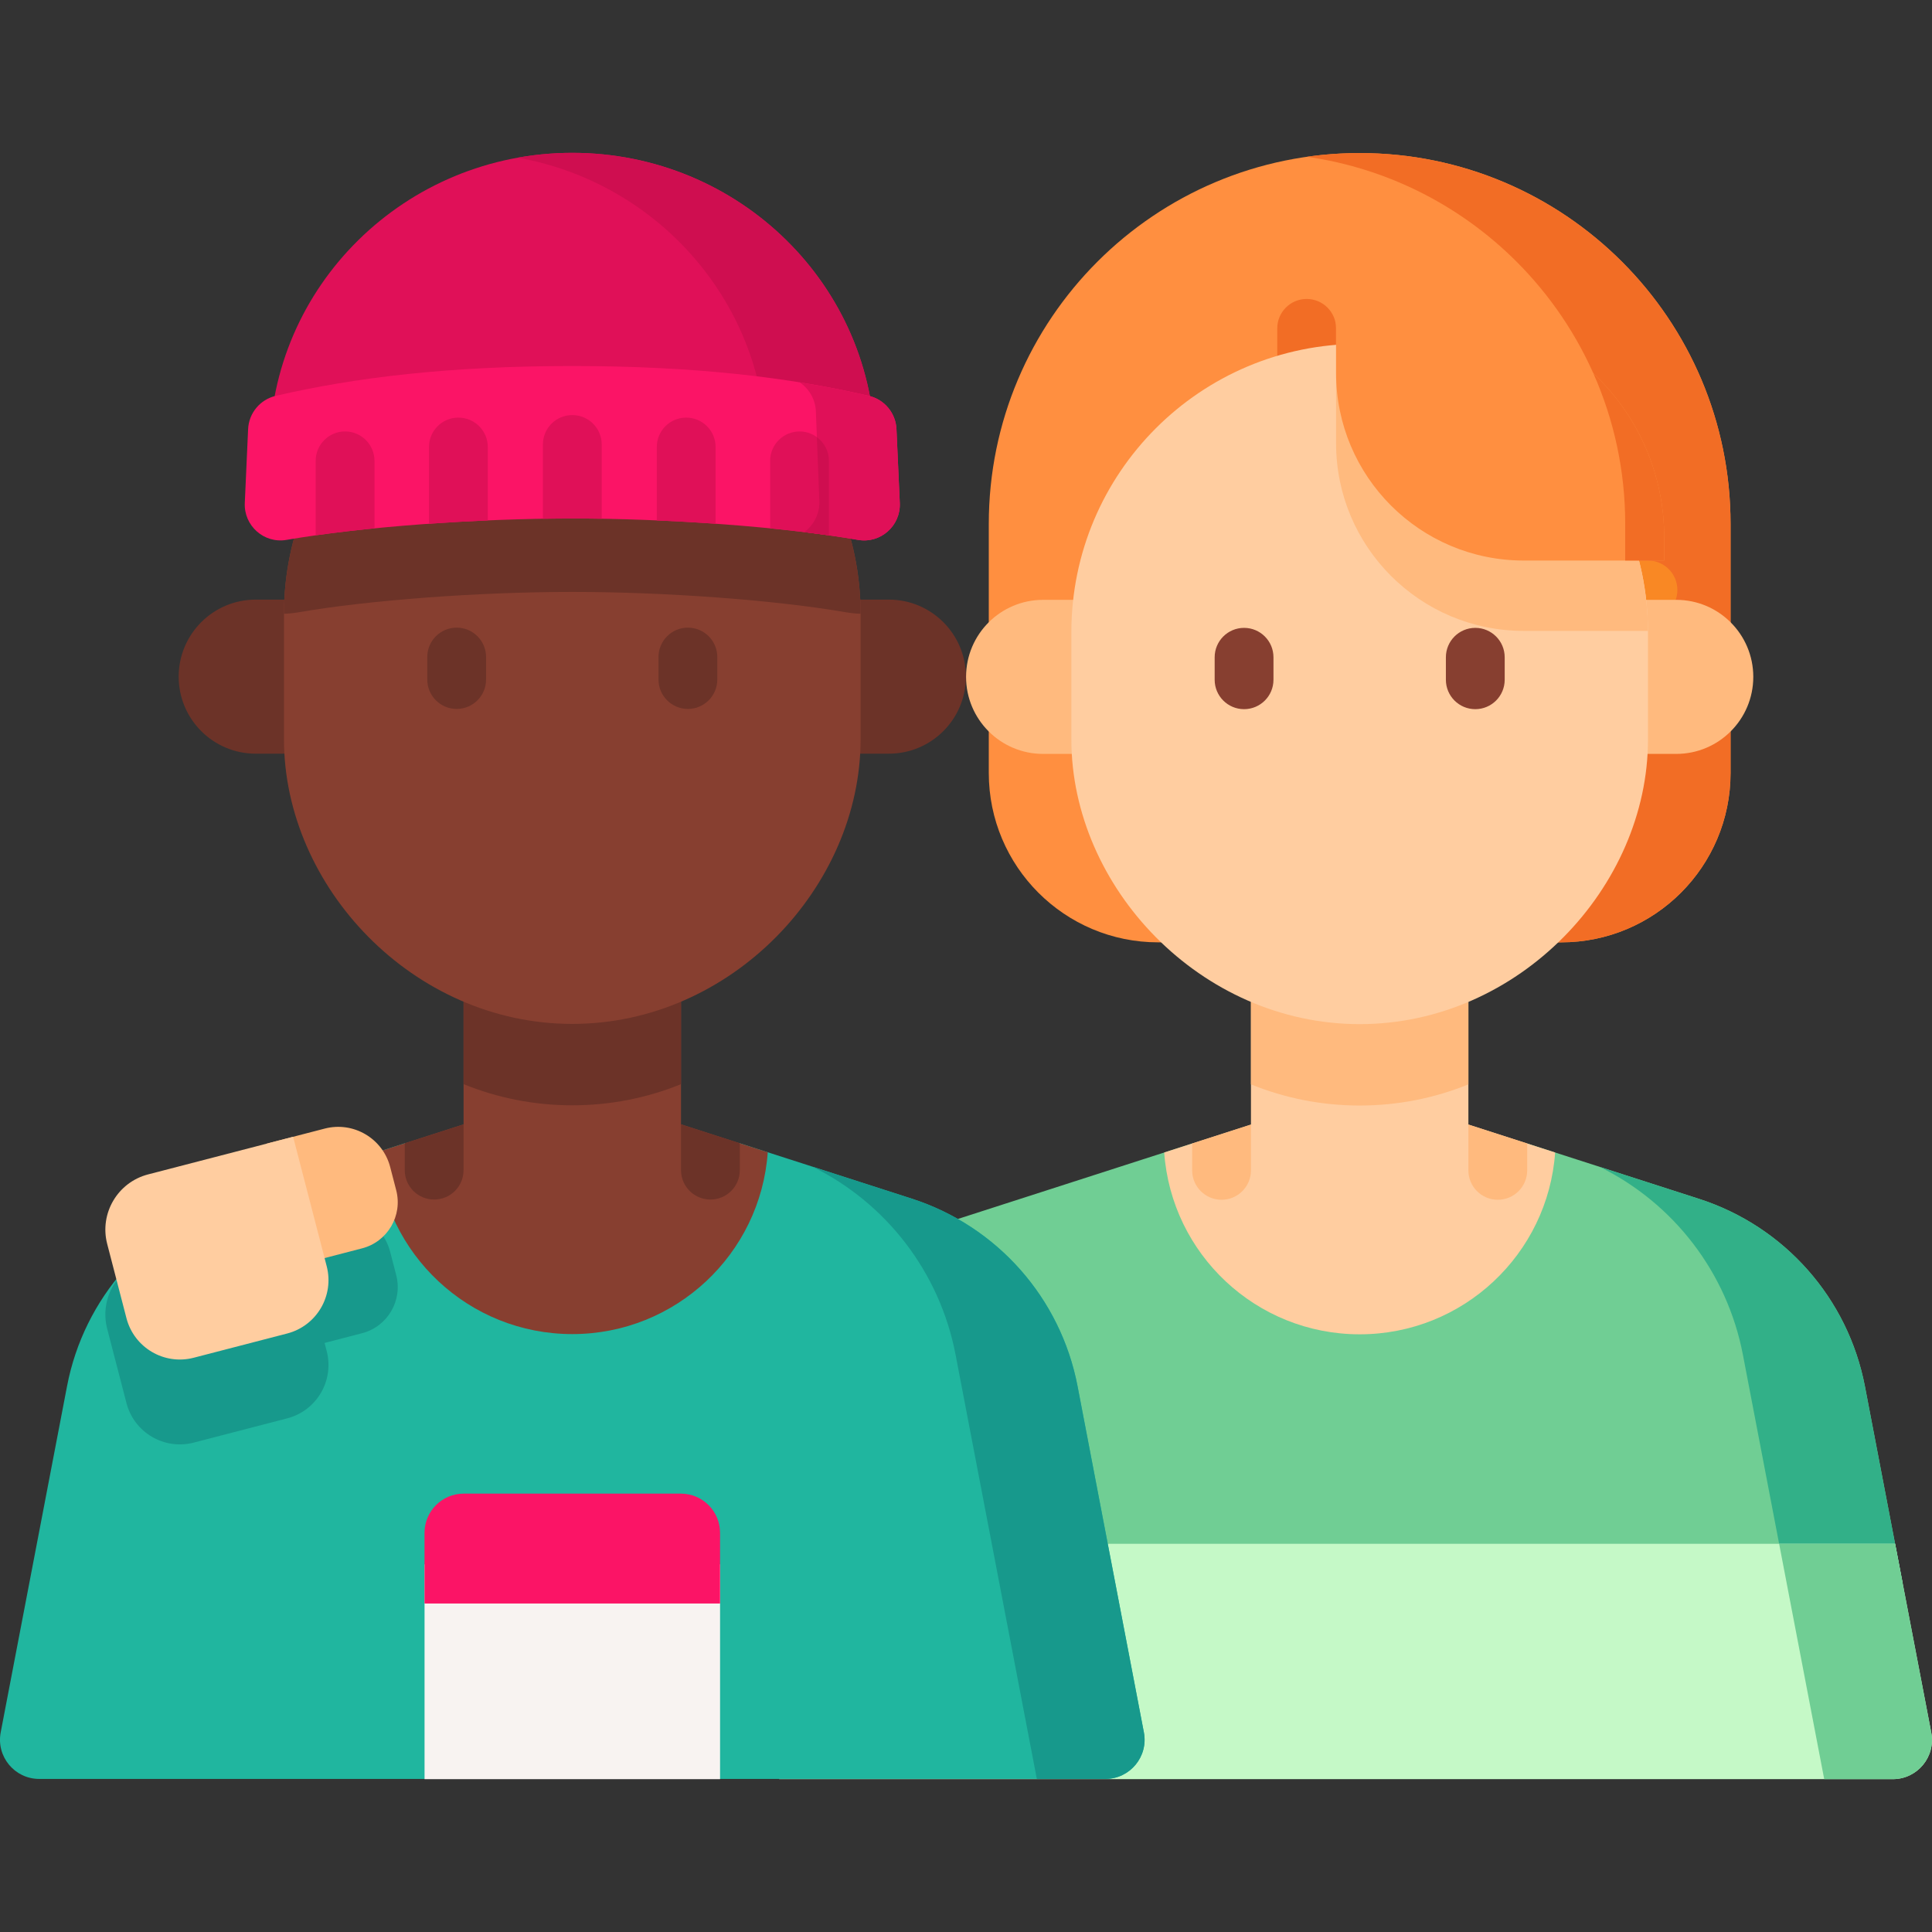 <svg width="512" height="512" viewBox="0 0 512 512" fill="none" xmlns="http://www.w3.org/2000/svg">
<rect x="0" y="0" width="512" height="512" fill="#333333" stroke="none"/>
<g clip-path="url(#clip0_645_7071)">
<path d="M413.727 249.731H306.928C282.136 249.731 262.038 229.633 262.038 204.841V138.851C262.038 84.567 306.044 40.562 360.327 40.562C414.611 40.562 458.616 84.567 458.616 138.851V204.841C458.617 229.633 438.519 249.731 413.727 249.731Z" fill="#FF8F40"/>
<path d="M346.28 106.614C341.977 106.614 338.488 103.125 338.488 98.822V87.018C338.488 82.715 341.977 79.226 346.28 79.226C350.583 79.226 354.072 82.715 354.072 87.018V98.822C354.072 103.126 350.583 106.614 346.28 106.614Z" fill="#F26D25"/>
<path d="M458.615 138.849V204.845C458.615 229.63 438.517 249.728 413.722 249.728H385.805C410.6 249.728 430.698 229.63 430.698 204.845V138.849C430.698 111.71 419.691 87.133 401.908 69.35C387.228 54.67 367.928 44.612 346.369 41.547C350.933 40.892 355.592 40.56 360.327 40.56C387.466 40.56 412.042 51.568 429.825 69.35C447.617 87.133 458.615 111.71 458.615 138.849Z" fill="#F26D25"/>
<path d="M436.732 164.131H421.461C417.158 164.131 413.669 160.642 413.669 156.339C413.669 152.036 417.158 148.547 421.461 148.547H436.732C441.035 148.547 444.524 152.036 444.524 156.339C444.524 160.642 441.035 164.131 436.732 164.131Z" fill="#F98824"/>
<path d="M504.21 419.518H216.444L233.68 329.535L315.985 303.021C317.876 325.846 337.013 343.779 360.327 343.779C383.641 343.779 402.778 325.847 404.669 303.021L450.278 317.712C472.906 325.005 489.747 344.049 494.225 367.394L504.21 419.518Z" fill="#70CE94"/>
<path d="M412.128 305.426C410.211 332.358 387.749 353.607 360.328 353.607C332.906 353.607 310.445 332.357 308.528 305.426L360.328 288.741L412.128 305.426Z" fill="#FFCDA0"/>
<path d="M504.21 419.519H473.478L461.894 359.053C457.717 337.214 443.515 318.867 423.91 309.225L450.278 317.713C472.906 325.006 489.747 344.05 494.225 367.405L504.21 419.519Z" fill="#32B088"/>
<path d="M218.435 409.127L206.486 471.494H501.6C508.122 471.494 513.031 465.555 511.804 459.15L502.22 409.127H218.435Z" fill="#C5F9C7"/>
<path d="M471.491 409.127L483.438 471.496H501.604C508.126 471.496 513.035 465.557 511.808 459.151L502.223 409.127H471.491Z" fill="#70CE94"/>
<path d="M331.517 243.776H389.139V314.458H331.517V243.776Z" fill="#FFCDA0"/>
<path d="M389.14 243.776V287.37C380.247 290.986 370.519 292.976 360.329 292.976C350.139 292.976 340.411 290.986 331.518 287.37V243.776H389.14Z" fill="#FFBA7E"/>
<path d="M404.722 303.033V310.16C404.722 314.461 401.231 317.952 396.93 317.952C392.629 317.952 389.138 314.461 389.138 310.16V298.015L404.722 303.033Z" fill="#FFBA7E"/>
<path d="M331.518 298.015V310.16C331.518 314.461 328.027 317.952 323.726 317.952C319.425 317.952 315.934 314.461 315.934 310.16V303.033L331.518 298.015Z" fill="#FFBA7E"/>
<path d="M444.226 199.793C455.501 199.793 464.64 190.653 464.64 179.379C464.64 168.105 455.5 158.965 444.226 158.965H430.697V199.794H444.226V199.793Z" fill="#FFBA7E"/>
<path d="M276.43 199.793C265.155 199.793 256.016 190.653 256.016 179.379C256.016 168.105 265.156 158.965 276.43 158.965H289.959V199.794H276.43V199.793Z" fill="#FFBA7E"/>
<path d="M360.329 91.127C318.132 91.127 283.925 125.334 283.925 167.531V195.982C283.925 235.077 318.132 271.406 360.329 271.406C402.526 271.406 436.733 235.077 436.733 195.982V167.531C436.733 125.335 402.526 91.127 360.329 91.127Z" fill="#FFCDA0"/>
<path d="M329.69 187.936C325.387 187.936 321.898 184.447 321.898 180.144V174.183C321.898 169.88 325.387 166.391 329.69 166.391C333.993 166.391 337.482 169.88 337.482 174.183V180.144C337.482 184.447 333.993 187.936 329.69 187.936Z" fill="#873F30"/>
<path d="M390.967 187.936C386.664 187.936 383.175 184.447 383.175 180.144V174.183C383.175 169.88 386.664 166.391 390.967 166.391C395.27 166.391 398.759 169.88 398.759 174.183V180.144C398.759 184.447 395.27 187.936 390.967 187.936Z" fill="#873F30"/>
<path d="M436.724 167.193H403.797C376.336 167.193 354.074 144.932 354.074 117.471V91.385C356.133 91.214 358.221 91.129 360.327 91.129C402.411 91.129 436.544 125.156 436.724 167.193Z" fill="#FFBA7E"/>
<path d="M441.03 148.549H403.799C376.335 148.549 354.072 126.285 354.072 98.822V82.721H381.348C414.309 82.721 441.03 109.441 441.03 142.403V148.549Z" fill="#FF8F40"/>
<path d="M441.033 142.398V148.547H430.699V138.849C430.699 124.644 427.682 111.15 422.263 98.957C433.821 109.831 441.033 125.28 441.033 142.398Z" fill="#F26D25"/>
<path d="M235.56 199.733C246.835 199.733 255.974 190.593 255.974 179.319C255.974 168.044 246.834 158.905 235.56 158.905H222.031V199.734L235.56 199.733Z" fill="#6C3328"/>
<path d="M67.764 199.733C56.489 199.733 47.35 190.593 47.35 179.319C47.35 168.044 56.49 158.905 67.764 158.905H81.293V199.734L67.764 199.733Z" fill="#6C3328"/>
<path d="M180.435 471.435V406.21H122.899V471.435H10.39C3.868 471.435 -1.041 465.496 0.186 459.09L17.768 367.343C22.235 343.988 39.087 324.944 61.715 317.651L107.314 302.96C109.205 325.786 128.342 343.718 151.666 343.718C174.98 343.718 194.117 325.786 196.008 302.96L241.617 317.651C264.235 324.944 281.086 343.988 285.564 367.343L303.137 459.091C304.364 465.496 299.455 471.435 292.933 471.435H180.435Z" fill="#20B69F"/>
<path d="M105 337.923L103.406 331.778C101.432 324.169 93.663 319.601 86.054 321.575L39.252 333.717C31.166 335.815 26.312 344.07 28.41 352.156L33.515 371.832C35.542 379.645 43.518 384.335 51.331 382.308L76.106 375.881C83.918 373.854 88.609 365.878 86.582 358.065L86.018 355.892L95.95 353.315C102.699 351.564 106.751 344.673 105 337.923Z" fill="#17998C"/>
<path d="M292.939 471.437H274.773L253.233 358.992C249.048 337.148 234.843 318.796 215.229 309.156L241.609 317.658C264.24 324.946 281.083 343.99 285.562 367.343L303.143 459.093C304.371 465.498 299.461 471.437 292.939 471.437Z" fill="#17998C"/>
<path d="M203.463 305.367C201.546 332.299 179.084 353.548 151.662 353.548C124.24 353.548 101.778 332.298 99.861 305.367L151.662 288.682L203.463 305.367Z" fill="#873F30"/>
<path d="M122.851 243.717H180.474V314.4H122.851V243.717Z" fill="#873F30"/>
<path d="M180.474 243.717V287.312C171.581 290.928 161.853 292.918 151.663 292.918C141.473 292.918 131.745 290.928 122.852 287.312V243.717H180.474Z" fill="#6C3328"/>
<path d="M196.06 302.981V310.098C196.06 314.41 192.569 317.89 188.268 317.89C183.967 317.89 180.476 314.41 180.476 310.098V297.963L196.06 302.981Z" fill="#6C3328"/>
<path d="M122.846 297.973V310.097C122.846 314.409 119.366 317.889 115.054 317.889C110.753 317.889 107.262 314.409 107.262 310.097V302.991L122.846 297.973Z" fill="#6C3328"/>
<path d="M151.663 86.322C109.466 86.322 75.258 120.53 75.258 162.727V195.923C75.258 235.018 109.466 271.347 151.663 271.347C193.86 271.347 228.068 235.018 228.068 195.923V162.727C228.068 120.529 193.86 86.322 151.663 86.322Z" fill="#873F30"/>
<path d="M121.024 187.875C116.721 187.875 113.232 184.386 113.232 180.083V174.122C113.232 169.819 116.721 166.33 121.024 166.33C125.327 166.33 128.816 169.819 128.816 174.122V180.083C128.816 184.387 125.327 187.875 121.024 187.875Z" fill="#6C3328"/>
<path d="M182.301 187.875C177.998 187.875 174.509 184.386 174.509 180.083V174.122C174.509 169.819 177.998 166.33 182.301 166.33C186.604 166.33 190.093 169.819 190.093 174.122V180.083C190.093 184.387 186.604 187.875 182.301 187.875Z" fill="#6C3328"/>
<path d="M228.069 162.653C226.76 162.615 225.45 162.473 224.159 162.255C205.532 159.029 176.4 156.865 151.662 156.865C126.924 156.865 97.792 159.028 79.165 162.255C77.874 162.473 76.565 162.615 75.255 162.653C75.293 120.493 109.492 86.323 151.661 86.323C193.83 86.323 228.031 120.493 228.069 162.653Z" fill="#6C3328"/>
<path d="M231.913 119.391C231.777 75.8 195.903 40.503 151.663 40.503C107.423 40.503 71.548 75.8 71.413 119.391H231.913Z" fill="#E01058"/>
<path d="M231.912 119.39H203.103C202.989 80.646 174.626 48.459 137.258 41.788C141.927 40.943 146.747 40.507 151.662 40.507C195.901 40.507 231.779 75.797 231.912 119.39Z" fill="#CF0E50"/>
<path d="M64.872 133.292C64.6 139.332 69.974 144.107 75.931 143.075C96.389 139.533 126.626 137.405 151.663 137.405C176.7 137.405 206.938 139.533 227.395 143.075C233.352 144.106 238.726 139.332 238.454 133.292L237.573 113.721C237.382 109.47 234.389 105.866 230.244 104.901C209.18 100 184.046 97 151.663 97C119.28 97 94.146 100 73.081 104.902C68.936 105.867 65.944 109.471 65.752 113.722L64.872 133.292Z" fill="#FB1466"/>
<path d="M238.45 133.291C238.725 139.335 233.354 144.108 227.395 143.074C223.039 142.324 218.238 141.632 213.142 141.015C215.666 139.155 217.289 136.109 217.127 132.665L216.216 108.999C216.074 105.839 214.432 103.021 211.917 101.322C218.379 102.356 224.462 103.552 230.241 104.899C234.388 105.867 237.377 109.473 237.576 113.724L238.45 133.291Z" fill="#E01058"/>
<path d="M99.242 122.133V140.013C93.777 140.553 88.531 141.177 83.658 141.862V122.133C83.658 117.832 87.138 114.341 91.45 114.341C95.751 114.341 99.242 117.831 99.242 122.133Z" fill="#E01058"/>
<path d="M129.268 118.465V137.914C124.073 138.132 118.837 138.433 113.684 138.797V118.465C113.684 114.153 117.175 110.673 121.476 110.673C125.788 110.673 129.268 114.153 129.268 118.465Z" fill="#E01058"/>
<path d="M219.677 122.133V141.862C214.804 141.176 209.558 140.563 204.093 140.013V122.133C204.093 117.832 207.584 114.341 211.885 114.341C216.186 114.341 219.677 117.831 219.677 122.133Z" fill="#E01058"/>
<path d="M219.677 122.133V141.873C217.568 141.572 215.386 141.291 213.142 141.021C215.667 139.151 217.287 136.107 217.132 132.668L216.477 115.848C218.419 117.26 219.677 119.556 219.677 122.133Z" fill="#CF0E50"/>
<path d="M189.641 118.465V138.797C184.488 138.433 179.252 138.132 174.057 137.914V118.465C174.057 114.153 177.548 110.673 181.849 110.673C186.15 110.673 189.641 114.153 189.641 118.465Z" fill="#E01058"/>
<path d="M159.459 117.79V137.468C156.82 137.426 154.212 137.406 151.667 137.406C149.122 137.406 146.514 137.427 143.875 137.468V117.79C143.875 113.489 147.355 109.998 151.667 109.998C155.968 109.998 159.459 113.489 159.459 117.79Z" fill="#E01058"/>
<path d="M70.546 303.109L78.885 335.253L95.95 330.826C102.7 329.075 106.752 322.184 105.001 315.434L103.407 309.289C101.433 301.68 93.664 297.112 86.055 299.086L70.546 303.109Z" fill="#FFBA7E"/>
<path d="M28.41 329.666L33.515 349.342C35.542 357.155 43.518 361.845 51.331 359.818L76.106 353.391C83.919 351.364 88.609 343.388 86.582 335.575L77.679 301.258L39.253 311.227C31.166 313.325 26.312 321.58 28.41 329.666Z" fill="#FFCDA0"/>
<path d="M112.509 414.562H190.824V471.497H112.509V414.562Z" fill="#F8F3F1"/>
<path d="M190.822 424.949V406.213C190.822 400.475 186.171 395.824 180.433 395.824H122.894C117.156 395.824 112.505 400.475 112.505 406.213V424.949H190.822Z" fill="#FB1466"/>
</g>
<defs>
<clipPath id="clip0_645_7071">
<rect width="512" height="512" fill="white" transform="translate(-0.003)"/>
</clipPath>
</defs>
</svg>
